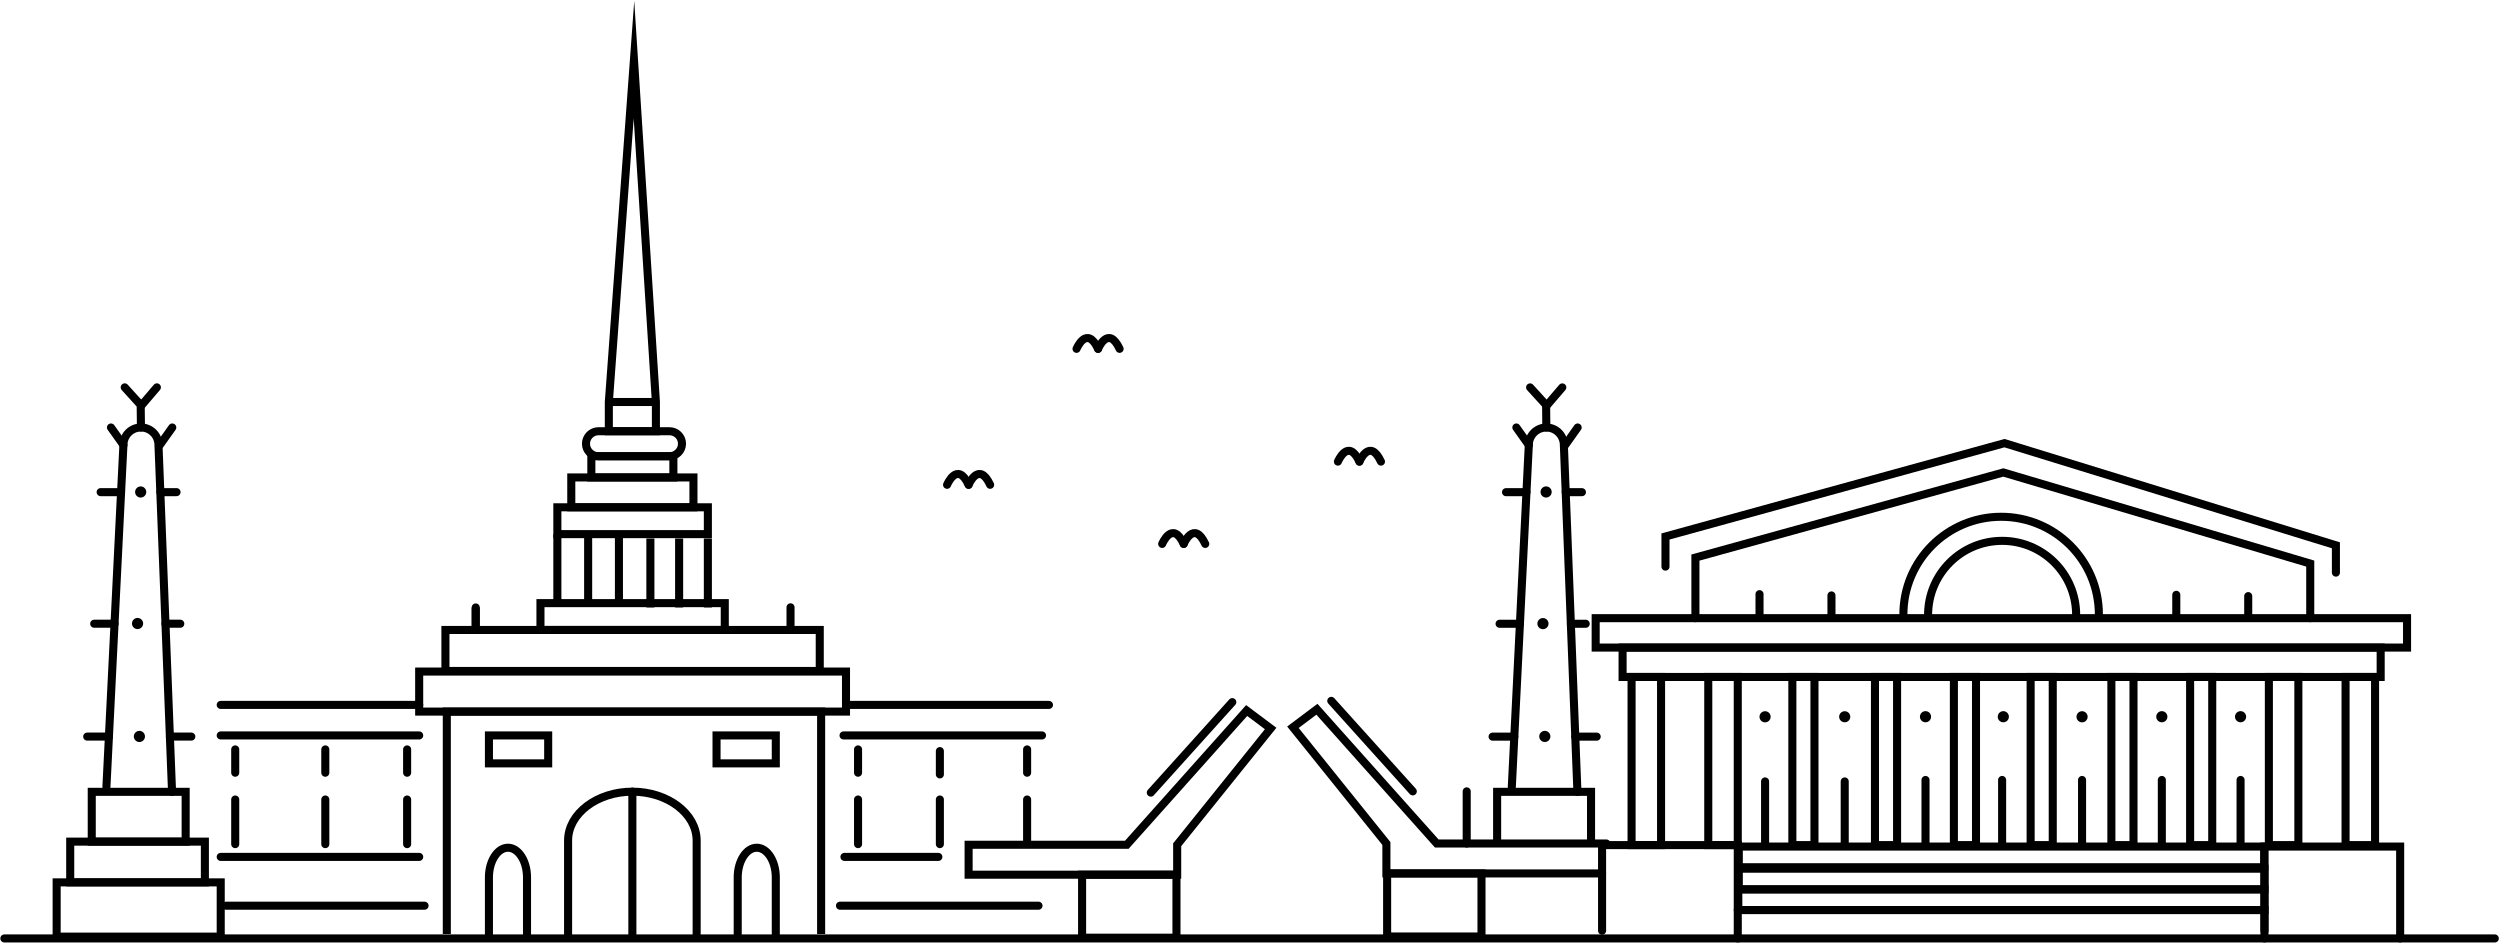 <svg xmlns="http://www.w3.org/2000/svg" xmlns:xlink="http://www.w3.org/1999/xlink" width="620" height="234" viewBox="0 0 620 234"><defs><path id="2qj5a" d="M1128.808 807.63v-55.155h92.833v55.155"/><path id="2qj5b" d="M1121.957 752.475v-9.93h105.851v9.93z"/><path id="2qj5c" d="M1128.466 742.402V732.23h92.832v10.172z"/><path id="2qj5d" d="M1152.033 732.23v-6.653h45.71v6.653z"/><path id="2qj5e" d="M1156.225 708.464v-6.652h37.325v6.652z"/><path id="2qj5f" d="M1159.679 701.812v-7.404h30.297v7.404z"/><path id="2qj5g" d="M1164.655 694.408v-5.262H1185v5.262z"/><path id="2qj5h" d="M1184.04 689.146h-17.62c-1.7 0-3.1-1.39-3.1-3.1 0-1.7 1.39-3.101 3.1-3.101h17.62c1.699 0 3.1 1.39 3.1 3.1-.011 1.7-1.401 3.1-3.1 3.1z"/><path id="2qj5i" d="M1180.664 675.696v7.249h-11.673v-7.249l6.233-84.9z"/><path id="2qj5j" d="M1168.99 675.696h11.674"/><path id="2qj5k" d="M1156.225 708.476v17.1"/><path id="2qj5l" d="M1163.86 708.476v17.1"/><path id="2qj5m" d="M1171.495 708.476v17.1"/><path id="2qj5n" d="M1193.55 709.546v17.101"/><path id="2qj5o" d="M1179.295 709.546v17.101"/><path id="2qj5p" d="M1186.423 709.546v17.101"/><path id="2qj5q" d="M1135.98 726.647v4.579"/><path id="2qj5r" d="M1214.05 726.614v4.579"/><path id="2qj5s" d="M1139.256 807.63v-14.045c0-4.038 2.13-7.348 4.723-7.348 2.603 0 4.722 3.31 4.722 7.348v14.045"/><path id="2qj5t" d="M1200.953 807.63v-14.045c0-4.038 2.13-7.348 4.723-7.348 2.603 0 4.722 3.31 4.722 7.348v14.045"/><path id="2qj5u" d="M1158.884 807.63v-23.17c0-6.664 7.172-12.125 15.943-12.125s15.943 5.45 15.943 12.125v23.17"/><path id="2qj5v" d="M1139.256 765.318v-6.929h14.696v6.929z"/><path id="2qj5w" d="M1195.702 765.318v-6.929h14.696v6.929z"/><path id="2qj5x" d="M1072.738 750.82h49.219"/><path id="2qj5y" d="M1278.141 750.82h-49.219"/><path id="2qj5z" d="M1072.738 758.39h49.219"/><path id="2qj5A" d="M1276.42 758.39H1227.2"/><path id="2qj5B" d="M1072.738 788.51h49.219"/><path id="2qj5C" d="M1074.062 800.613h49.23"/><path id="2qj5D" d="M1275.548 800.613h-49.23"/><path id="2qj5E" d="M1250.713 788.51h-23.291"/><path id="2qj5F" d="M1076.335 761.854v5.78"/><path id="2qj5G" d="M1098.677 761.854v5.78"/><path id="2qj5H" d="M1118.967 761.854v5.78"/><path id="2qj5I" d="M1076.335 774.277v11.066"/><path id="2qj5J" d="M1272.724 761.854v5.78"/><path id="2qj5K" d="M1272.724 774.277v11.066"/><path id="2qj5L" d="M1098.677 774.277v11.066"/><path id="2qj5M" d="M1118.967 774.277v11.066"/><path id="2qj5N" d="M1230.798 761.854v5.78"/><path id="2qj5O" d="M1251.088 762.273v5.781"/><path id="2qj5P" d="M1251.088 774.277v11.066"/><path id="2qj5Q" d="M1230.798 774.277v11.066"/><path id="2qj5R" d="M1454.361 753.8a1.38 1.38 0 1 1 2.759 0 1.38 1.38 0 0 1-2.759 0z"/><path id="2qj5S" d="M1474.11 753.8a1.38 1.38 0 1 1 2.759 0 1.38 1.38 0 0 1-2.758 0z"/><path id="2qj5T" d="M1494.147 753.8a1.38 1.38 0 1 1 2.758 0 1.38 1.38 0 0 1-2.758 0z"/><path id="2qj5U" d="M1513.444 753.8a1.38 1.38 0 1 1 2.758 0 1.38 1.38 0 0 1-2.758 0z"/><path id="2qj5V" d="M1532.972 753.8a1.38 1.38 0 1 1 2.759 0 1.38 1.38 0 0 1-2.759 0z"/><path id="2qj5W" d="M1552.755 753.8a1.38 1.38 0 1 1 2.758 0 1.38 1.38 0 0 1-2.758 0z"/><path id="2qj5X" d="M1572.283 753.8a1.38 1.38 0 1 1 2.758 0 1.38 1.38 0 0 1-2.758 0z"/><path id="2qj5Y" d="M1032.048 808.292V794.82h40.69v13.472z"/><path id="2qj5Z" d="M1035.413 794.832v-10.107h33.397v10.106z"/><path id="2qj5aa" d="M1040.753 784.725V772.38h23.29v12.346z"/><path id="2qj5ab" d="M1044.394 771.11l4.215-84.745a4.356 4.356 0 0 1 4.347-4.347 4.356 4.356 0 0 1 4.347 4.347l3.365 86.014"/><path id="2qj5ac" d="M1045.52 682.018l3.089 4.347"/><path id="2qj5ad" d="M1060.723 682.018l-3.09 4.347"/><path id="2qj5ae" d="M1057.766 698.05h4.016"/><path id="2qj5af" d="M1042.96 698.05h5.064"/><path id="2qj5ag" d="M1059.035 730.685h3.674"/><path id="2qj5ah" d="M1041.36 730.685h5.042"/><path id="2qj5ai" d="M1060.138 758.676h5.307"/><path id="2qj5aj" d="M1039.628 758.676h5.384"/><path id="2qj5ak" d="M1051.51 698.05a1.38 1.38 0 1 1 2.759 0 1.38 1.38 0 0 1-2.759 0z"/><path id="2qj5al" d="M1050.738 730.685a1.38 1.38 0 1 1 2.758 0 1.38 1.38 0 0 1-2.758 0z"/><path id="2qj5am" d="M1051.19 758.676a1.38 1.38 0 1 1 2.759 0 1.38 1.38 0 0 1-2.759 0z"/><path id="2qj5an" d="M1052.956 682.018l-.067-5.583-3.96-4.369"/><path id="2qj5ao" d="M1052.989 676.645l3.916-4.579"/><path id="2qj5ap" d="M1258.215 785.498h39.234l29.723-33.287 5.947 4.457-23.18 28.83v7.425h-51.724z"/><path id="2qj5aq" d="M1303.396 772.567l20.212-22.442"/><path id="2qj5ar" d="M1286.36 808.557v-15.634h23.402v15.634z"/><path id="2qj5as" d="M1416.386 785.189h-42.07l-29.723-33.298-5.947 4.468 23.181 28.83v7.425h53.488"/><path id="2qj5at" d="M1368.37 772.258l-20.213-22.442"/><path id="2qj5au" d="M1381.742 772.258v12.93"/><path id="2qj5av" d="M1385.41 792.617v15.634h-23.401v-15.634z"/><path id="2qj5aw" d="M1413.727 736.599v-7.293h201.221v7.293z"/><path id="2qj5ax" d="M1420.402 743.892v-7.293h188.004v7.293z"/><path id="2qj5ay" d="M1441.651 785.586V743.88h7.315v41.705z"/><path id="2qj5az" d="M1422.63 785.586V743.88h7.315v41.705z"/><path id="2qj5aA" d="M1599.7 785.586V743.88h7.315v41.705z"/><path id="2qj5aB" d="M1580.68 785.586V743.88h7.314v41.705z"/><path id="2qj5aC" d="M1462.504 785.586V743.88h5.483v41.705z"/><path id="2qj5aD" d="M1482.992 785.586V743.88h5.484v41.705z"/><path id="2qj5aE" d="M1502.565 785.586V743.88h5.483v41.705z"/><path id="2qj5aF" d="M1521.597 785.586V743.88h5.484v41.705z"/><path id="2qj5aG" d="M1541.622 785.586V743.88h5.484v41.705z"/><path id="2qj5aH" d="M1561.15 785.586V743.88h5.484v41.705z"/><path id="2qj5aI" d="M1415.315 806.813v-21.227h33.651v23.147"/><path id="2qj5aJ" d="M1579.587 806.836V785.95h33.651v22.783"/><path id="2qj5aK" d="M1448.966 801.683h130.621v7.05"/><path id="2qj5aL" d="M1449.099 801.683v-5.12h130.488v5.12z"/><path id="2qj5aM" d="M1449.22 796.564v-5.12h130.367v5.12z"/><path id="2qj5aN" d="M1449.22 791.07v-5.12h130.3v5.12z"/><path id="2qj5aO" d="M1455.74 769.797v15.789"/><path id="2qj5aP" d="M1475.49 769.797v15.789"/><path id="2qj5aQ" d="M1495.526 769.433v15.789"/><path id="2qj5aR" d="M1514.525 769.433v15.789"/><path id="2qj5aS" d="M1534.351 769.433v15.789"/><path id="2qj5aT" d="M1554.134 769.433v15.789"/><path id="2qj5aU" d="M1573.662 769.433v15.789"/><path id="2qj5aV" d="M1438.463 729.306v-15.027l76.36-21.106 76.117 22.595v13.538"/><path id="2qj5aW" d="M1431.038 716.519v-7.47l84.072-23.147 82.196 25.332v6.774"/><path id="2qj5aX" d="M1496.166 728.49c0-10.14 8.22-18.36 18.359-18.36 10.14 0 18.359 8.22 18.359 18.36"/><path id="2qj5aY" d="M1490.042 728.401c0-13.383 10.857-24.24 24.24-24.24s24.24 10.857 24.24 24.24"/><path id="2qj5aZ" d="M1454.361 728.401v-5.053"/><path id="2qj5ba" d="M1472.202 728.732v-5.064"/><path id="2qj5bb" d="M1557.72 728.567v-5.053"/><path id="2qj5bc" d="M1575.56 728.887v-5.053"/><path id="2qj5bd" d="M1389.288 784.725V772.38h23.291v12.346"/><path id="2qj5be" d="M1392.93 771.121l4.214-84.745a4.356 4.356 0 0 1 4.347-4.347 4.356 4.356 0 0 1 4.347 4.347l3.365 86.014"/><path id="2qj5bf" d="M1394.055 682.018l3.089 4.358"/><path id="2qj5bg" d="M1409.258 682.018l-3.09 4.358"/><path id="2qj5bh" d="M1406.301 698.06h4.016"/><path id="2qj5bi" d="M1391.495 698.06h5.064"/><path id="2qj5bj" d="M1407.581 730.696h3.674"/><path id="2qj5bk" d="M1389.895 730.696h5.042"/><path id="2qj5bl" d="M1408.673 758.687h5.307"/><path id="2qj5bm" d="M1388.163 758.687h5.384"/><path id="2qj5bn" d="M1400.057 698.06a1.38 1.38 0 1 1 2.758 0 1.38 1.38 0 0 1-2.758 0z"/><path id="2qj5bo" d="M1399.273 730.696a1.38 1.38 0 1 1 2.759 0 1.38 1.38 0 0 1-2.759 0z"/><path id="2qj5bp" d="M1399.737 758.687a1.38 1.38 0 1 1 2.758 0 1.38 1.38 0 0 1-2.758 0z"/><path id="2qj5bq" d="M1401.491 682.018l-.055-5.583-3.972-4.358"/><path id="2qj5br" d="M1401.535 676.645l3.917-4.568"/><path id="2qj5bs" d="M1252.875 696.229s2.516-6.035 5.34 0"/><path id="2qj5bt" d="M1258.215 696.229s2.516-6.035 5.34 0"/><path id="2qj5bu" d="M1284.981 662.512s2.516-6.035 5.34 0"/><path id="2qj5bv" d="M1290.321 662.512s2.516-6.035 5.34 0"/><path id="2qj5bw" d="M1306.22 710.892s2.516-6.035 5.34 0"/><path id="2qj5bx" d="M1311.56 710.892s2.516-6.035 5.34 0"/><path id="2qj5by" d="M1349.8 690.48s2.516-6.035 5.34 0"/><path id="2qj5bz" d="M1355.14 690.48s2.516-6.035 5.34 0"/><path id="2qj5bA" d="M1019.084 808.733h617.621"/><path id="2qj5bB" d="M1174.827 772.335v35.957"/></defs><g><g transform="translate(-1018 -576)"><g><use fill="#fff" fill-opacity="0" stroke="#000" stroke-miterlimit="50" stroke-width="2" xlink:href="#2qj5a"/></g><g><use fill="#fff" fill-opacity="0" stroke="#000" stroke-miterlimit="50" stroke-width="2" xlink:href="#2qj5b"/></g><g><use fill="#fff" fill-opacity="0" stroke="#000" stroke-miterlimit="50" stroke-width="2" xlink:href="#2qj5c"/></g><g><use fill="#fff" fill-opacity="0" stroke="#000" stroke-miterlimit="50" stroke-width="2" xlink:href="#2qj5d"/></g><g><use fill="#fff" fill-opacity="0" stroke="#000" stroke-miterlimit="50" stroke-width="2" xlink:href="#2qj5e"/></g><g><use fill="#fff" fill-opacity="0" stroke="#000" stroke-miterlimit="50" stroke-width="2" xlink:href="#2qj5f"/></g><g><use fill="#fff" fill-opacity="0" stroke="#000" stroke-miterlimit="50" stroke-width="2" xlink:href="#2qj5g"/></g><g><use fill="#fff" fill-opacity="0" stroke="#000" stroke-miterlimit="50" stroke-width="2" xlink:href="#2qj5h"/></g><g><use fill="#fff" fill-opacity="0" stroke="#000" stroke-miterlimit="50" stroke-width="2" xlink:href="#2qj5i"/></g><g><use fill="#fff" fill-opacity="0" stroke="#000" stroke-miterlimit="50" stroke-width="2" xlink:href="#2qj5j"/></g><g><use fill="#fff" fill-opacity="0" stroke="#000" stroke-miterlimit="50" stroke-width="2" xlink:href="#2qj5k"/></g><g><use fill="#fff" fill-opacity="0" stroke="#000" stroke-miterlimit="50" stroke-width="2" xlink:href="#2qj5l"/></g><g><use fill="#fff" fill-opacity="0" stroke="#000" stroke-miterlimit="50" stroke-width="2" xlink:href="#2qj5m"/></g><g><use fill="#fff" fill-opacity="0" stroke="#000" stroke-miterlimit="50" stroke-width="2" xlink:href="#2qj5n"/></g><g><use fill="#fff" fill-opacity="0" stroke="#000" stroke-miterlimit="50" stroke-width="2" xlink:href="#2qj5o"/></g><g><use fill="#fff" fill-opacity="0" stroke="#000" stroke-miterlimit="50" stroke-width="2" xlink:href="#2qj5p"/></g><g><use fill="#fff" fill-opacity="0" stroke="#000" stroke-miterlimit="50" stroke-width="2" xlink:href="#2qj5q"/></g><g><use fill="#fff" fill-opacity="0" stroke="#000" stroke-linecap="round" stroke-miterlimit="50" stroke-width="2" xlink:href="#2qj5q"/></g><g><use fill="#fff" fill-opacity="0" stroke="#000" stroke-linecap="round" stroke-miterlimit="50" stroke-width="2" xlink:href="#2qj5r"/></g><g><use fill="#fff" fill-opacity="0" stroke="#000" stroke-linecap="round" stroke-miterlimit="50" stroke-width="2" xlink:href="#2qj5s"/></g><g><use fill="#fff" fill-opacity="0" stroke="#000" stroke-linecap="round" stroke-miterlimit="50" stroke-width="2" xlink:href="#2qj5t"/></g><g><use fill="#fff" fill-opacity="0" stroke="#000" stroke-linecap="round" stroke-miterlimit="50" stroke-width="2" xlink:href="#2qj5u"/></g><g><use fill="#fff" fill-opacity="0" stroke="#000" stroke-linecap="round" stroke-miterlimit="50" stroke-width="2" xlink:href="#2qj5v"/></g><g><use fill="#fff" fill-opacity="0" stroke="#000" stroke-linecap="round" stroke-miterlimit="50" stroke-width="2" xlink:href="#2qj5w"/></g><g><use fill="#fff" fill-opacity="0" stroke="#000" stroke-linecap="round" stroke-miterlimit="50" stroke-width="2" xlink:href="#2qj5x"/></g><g><use fill="#fff" fill-opacity="0" stroke="#000" stroke-linecap="round" stroke-miterlimit="50" stroke-width="2" xlink:href="#2qj5y"/></g><g><use fill="#fff" fill-opacity="0" stroke="#000" stroke-linecap="round" stroke-miterlimit="50" stroke-width="2" xlink:href="#2qj5z"/></g><g><use fill="#fff" fill-opacity="0" stroke="#000" stroke-linecap="round" stroke-miterlimit="50" stroke-width="2" xlink:href="#2qj5A"/></g><g><use fill="#fff" fill-opacity="0" stroke="#000" stroke-linecap="round" stroke-miterlimit="50" stroke-width="2" xlink:href="#2qj5B"/></g><g><use fill="#fff" fill-opacity="0" stroke="#000" stroke-linecap="round" stroke-miterlimit="50" stroke-width="2" xlink:href="#2qj5C"/></g><g><use fill="#fff" fill-opacity="0" stroke="#000" stroke-linecap="round" stroke-miterlimit="50" stroke-width="2" xlink:href="#2qj5D"/></g><g><use fill="#fff" fill-opacity="0" stroke="#000" stroke-linecap="round" stroke-miterlimit="50" stroke-width="2" xlink:href="#2qj5E"/></g><g><use fill="#fff" fill-opacity="0" stroke="#000" stroke-linecap="round" stroke-miterlimit="50" stroke-width="2" xlink:href="#2qj5F"/></g><g><use fill="#fff" fill-opacity="0" stroke="#000" stroke-linecap="round" stroke-miterlimit="50" stroke-width="2" xlink:href="#2qj5G"/></g><g><use fill="#fff" fill-opacity="0" stroke="#000" stroke-linecap="round" stroke-miterlimit="50" stroke-width="2" xlink:href="#2qj5H"/></g><g><use fill="#fff" fill-opacity="0" stroke="#000" stroke-linecap="round" stroke-miterlimit="50" stroke-width="2" xlink:href="#2qj5I"/></g><g><use fill="#fff" fill-opacity="0" stroke="#000" stroke-linecap="round" stroke-miterlimit="50" stroke-width="2" xlink:href="#2qj5J"/></g><g><use fill="#fff" fill-opacity="0" stroke="#000" stroke-linecap="round" stroke-miterlimit="50" stroke-width="2" xlink:href="#2qj5K"/></g><g><use fill="#fff" fill-opacity="0" stroke="#000" stroke-linecap="round" stroke-miterlimit="50" stroke-width="2" xlink:href="#2qj5L"/></g><g><use fill="#fff" fill-opacity="0" stroke="#000" stroke-linecap="round" stroke-miterlimit="50" stroke-width="2" xlink:href="#2qj5M"/></g><g><use fill="#fff" fill-opacity="0" stroke="#000" stroke-linecap="round" stroke-miterlimit="50" stroke-width="2" xlink:href="#2qj5N"/></g><g><use fill="#fff" fill-opacity="0" stroke="#000" stroke-linecap="round" stroke-miterlimit="50" stroke-width="2" xlink:href="#2qj5O"/></g><g><use fill="#fff" fill-opacity="0" stroke="#000" stroke-linecap="round" stroke-miterlimit="50" stroke-width="2" xlink:href="#2qj5P"/></g><g><use fill="#fff" fill-opacity="0" stroke="#000" stroke-linecap="round" stroke-miterlimit="50" stroke-width="2" xlink:href="#2qj5Q"/></g><g><use xlink:href="#2qj5R"/></g><g><use xlink:href="#2qj5S"/></g><g><use xlink:href="#2qj5T"/></g><g><use xlink:href="#2qj5U"/></g><g><use xlink:href="#2qj5V"/></g><g><use xlink:href="#2qj5W"/></g><g><use xlink:href="#2qj5X"/></g><g><use fill="#fff" fill-opacity="0" stroke="#000" stroke-linecap="round" stroke-miterlimit="50" stroke-width="2" xlink:href="#2qj5Y"/></g><g><use fill="#fff" fill-opacity="0" stroke="#000" stroke-linecap="round" stroke-miterlimit="50" stroke-width="2" xlink:href="#2qj5Z"/></g><g><use fill="#fff" fill-opacity="0" stroke="#000" stroke-linecap="round" stroke-miterlimit="50" stroke-width="2" xlink:href="#2qj5aa"/></g><g><use fill="#fff" fill-opacity="0" stroke="#000" stroke-linecap="round" stroke-miterlimit="50" stroke-width="2" xlink:href="#2qj5ab"/></g><g><use fill="#fff" fill-opacity="0" stroke="#000" stroke-linecap="round" stroke-miterlimit="50" stroke-width="2" xlink:href="#2qj5ac"/></g><g><use fill="#fff" fill-opacity="0" stroke="#000" stroke-linecap="round" stroke-miterlimit="50" stroke-width="2" xlink:href="#2qj5ad"/></g><g><use fill="#fff" fill-opacity="0" stroke="#000" stroke-linecap="round" stroke-miterlimit="50" stroke-width="2" xlink:href="#2qj5ae"/></g><g><use fill="#fff" fill-opacity="0" stroke="#000" stroke-linecap="round" stroke-miterlimit="50" stroke-width="2" xlink:href="#2qj5af"/></g><g><use fill="#fff" fill-opacity="0" stroke="#000" stroke-linecap="round" stroke-miterlimit="50" stroke-width="2" xlink:href="#2qj5ag"/></g><g><use fill="#fff" fill-opacity="0" stroke="#000" stroke-linecap="round" stroke-miterlimit="50" stroke-width="2" xlink:href="#2qj5ah"/></g><g><use fill="#fff" fill-opacity="0" stroke="#000" stroke-linecap="round" stroke-miterlimit="50" stroke-width="2" xlink:href="#2qj5ai"/></g><g><use fill="#fff" fill-opacity="0" stroke="#000" stroke-linecap="round" stroke-miterlimit="50" stroke-width="2" xlink:href="#2qj5aj"/></g><g><use xlink:href="#2qj5ak"/></g><g><use xlink:href="#2qj5al"/></g><g><use xlink:href="#2qj5am"/></g><g><use fill="#fff" fill-opacity="0" stroke="#000" stroke-linecap="round" stroke-miterlimit="50" stroke-width="2" xlink:href="#2qj5an"/></g><g/><g><use fill="#fff" fill-opacity="0" stroke="#000" stroke-linecap="round" stroke-miterlimit="50" stroke-width="2" xlink:href="#2qj5ao"/></g><g><use fill="#fff" fill-opacity="0" stroke="#000" stroke-linecap="round" stroke-miterlimit="50" stroke-width="2" xlink:href="#2qj5ap"/></g><g><use fill="#fff" fill-opacity="0" stroke="#000" stroke-linecap="round" stroke-miterlimit="50" stroke-width="2" xlink:href="#2qj5aq"/></g><g><use fill="#fff" fill-opacity="0" stroke="#000" stroke-linecap="round" stroke-miterlimit="50" stroke-width="2" xlink:href="#2qj5ar"/></g><g><use fill="#fff" fill-opacity="0" stroke="#000" stroke-linecap="round" stroke-miterlimit="50" stroke-width="2" xlink:href="#2qj5as"/></g><g><use fill="#fff" fill-opacity="0" stroke="#000" stroke-linecap="round" stroke-miterlimit="50" stroke-width="2" xlink:href="#2qj5at"/></g><g><use fill="#fff" fill-opacity="0" stroke="#000" stroke-linecap="round" stroke-miterlimit="50" stroke-width="2" xlink:href="#2qj5au"/></g><g><use fill="#fff" fill-opacity="0" stroke="#000" stroke-linecap="round" stroke-miterlimit="50" stroke-width="2" xlink:href="#2qj5av"/></g><g><use fill="#fff" fill-opacity="0" stroke="#000" stroke-linecap="round" stroke-miterlimit="50" stroke-width="2" xlink:href="#2qj5aw"/></g><g><use fill="#fff" fill-opacity="0" stroke="#000" stroke-linecap="round" stroke-miterlimit="50" stroke-width="2" xlink:href="#2qj5ax"/></g><g><use fill="#fff" fill-opacity="0" stroke="#000" stroke-linecap="round" stroke-miterlimit="50" stroke-width="2" xlink:href="#2qj5ay"/></g><g><use fill="#fff" fill-opacity="0" stroke="#000" stroke-linecap="round" stroke-miterlimit="50" stroke-width="2" xlink:href="#2qj5az"/></g><g><use fill="#fff" fill-opacity="0" stroke="#000" stroke-linecap="round" stroke-miterlimit="50" stroke-width="2" xlink:href="#2qj5aA"/></g><g><use fill="#fff" fill-opacity="0" stroke="#000" stroke-linecap="round" stroke-miterlimit="50" stroke-width="2" xlink:href="#2qj5aB"/></g><g><use fill="#fff" fill-opacity="0" stroke="#000" stroke-linecap="round" stroke-miterlimit="50" stroke-width="2" xlink:href="#2qj5aC"/></g><g><use fill="#fff" fill-opacity="0" stroke="#000" stroke-linecap="round" stroke-miterlimit="50" stroke-width="2" xlink:href="#2qj5aD"/></g><g><use fill="#fff" fill-opacity="0" stroke="#000" stroke-linecap="round" stroke-miterlimit="50" stroke-width="2" xlink:href="#2qj5aE"/></g><g><use fill="#fff" fill-opacity="0" stroke="#000" stroke-linecap="round" stroke-miterlimit="50" stroke-width="2" xlink:href="#2qj5aF"/></g><g><use fill="#fff" fill-opacity="0" stroke="#000" stroke-linecap="round" stroke-miterlimit="50" stroke-width="2" xlink:href="#2qj5aG"/></g><g><use fill="#fff" fill-opacity="0" stroke="#000" stroke-linecap="round" stroke-miterlimit="50" stroke-width="2" xlink:href="#2qj5aH"/></g><g><use fill="#fff" fill-opacity="0" stroke="#000" stroke-linecap="round" stroke-miterlimit="50" stroke-width="2" xlink:href="#2qj5aI"/></g><g><use fill="#fff" fill-opacity="0" stroke="#000" stroke-linecap="round" stroke-miterlimit="50" stroke-width="2" xlink:href="#2qj5aJ"/></g><g><use fill="#fff" fill-opacity="0" stroke="#000" stroke-linecap="round" stroke-miterlimit="50" stroke-width="2" xlink:href="#2qj5aK"/></g><g><use fill="#fff" fill-opacity="0" stroke="#000" stroke-linecap="round" stroke-miterlimit="50" stroke-width="2" xlink:href="#2qj5aL"/></g><g><use fill="#fff" fill-opacity="0" stroke="#000" stroke-linecap="round" stroke-miterlimit="50" stroke-width="2" xlink:href="#2qj5aM"/></g><g><use fill="#fff" fill-opacity="0" stroke="#000" stroke-linecap="round" stroke-miterlimit="50" stroke-width="2" xlink:href="#2qj5aN"/></g><g><use fill="#fff" fill-opacity="0" stroke="#000" stroke-linecap="round" stroke-miterlimit="50" stroke-width="2" xlink:href="#2qj5aO"/></g><g><use fill="#fff" fill-opacity="0" stroke="#000" stroke-linecap="round" stroke-miterlimit="50" stroke-width="2" xlink:href="#2qj5aP"/></g><g><use fill="#fff" fill-opacity="0" stroke="#000" stroke-linecap="round" stroke-miterlimit="50" stroke-width="2" xlink:href="#2qj5aQ"/></g><g><use fill="#fff" fill-opacity="0" stroke="#000" stroke-linecap="round" stroke-miterlimit="50" stroke-width="2" xlink:href="#2qj5aR"/></g><g><use fill="#fff" fill-opacity="0" stroke="#000" stroke-linecap="round" stroke-miterlimit="50" stroke-width="2" xlink:href="#2qj5aS"/></g><g><use fill="#fff" fill-opacity="0" stroke="#000" stroke-linecap="round" stroke-miterlimit="50" stroke-width="2" xlink:href="#2qj5aT"/></g><g><use fill="#fff" fill-opacity="0" stroke="#000" stroke-linecap="round" stroke-miterlimit="50" stroke-width="2" xlink:href="#2qj5aU"/></g><g><use fill="#fff" fill-opacity="0" stroke="#000" stroke-linecap="round" stroke-miterlimit="50" stroke-width="2" xlink:href="#2qj5aV"/></g><g><use fill="#fff" fill-opacity="0" stroke="#000" stroke-linecap="round" stroke-miterlimit="50" stroke-width="2" xlink:href="#2qj5aW"/></g><g><use fill="#fff" fill-opacity="0" stroke="#000" stroke-linecap="round" stroke-miterlimit="50" stroke-width="2" xlink:href="#2qj5aX"/></g><g><use fill="#fff" fill-opacity="0" stroke="#000" stroke-linecap="round" stroke-miterlimit="50" stroke-width="2" xlink:href="#2qj5aY"/></g><g><use fill="#fff" fill-opacity="0" stroke="#000" stroke-linecap="round" stroke-miterlimit="50" stroke-width="2" xlink:href="#2qj5aZ"/></g><g><use fill="#fff" fill-opacity="0" stroke="#000" stroke-linecap="round" stroke-miterlimit="50" stroke-width="2" xlink:href="#2qj5ba"/></g><g><use fill="#fff" fill-opacity="0" stroke="#000" stroke-linecap="round" stroke-miterlimit="50" stroke-width="2" xlink:href="#2qj5bb"/></g><g><use fill="#fff" fill-opacity="0" stroke="#000" stroke-linecap="round" stroke-miterlimit="50" stroke-width="2" xlink:href="#2qj5bc"/></g><g><use fill="#fff" fill-opacity="0" stroke="#000" stroke-linecap="round" stroke-miterlimit="50" stroke-width="2" xlink:href="#2qj5bd"/></g><g><use fill="#fff" fill-opacity="0" stroke="#000" stroke-linecap="round" stroke-miterlimit="50" stroke-width="2" xlink:href="#2qj5be"/></g><g><use fill="#fff" fill-opacity="0" stroke="#000" stroke-linecap="round" stroke-miterlimit="50" stroke-width="2" xlink:href="#2qj5bf"/></g><g><use fill="#fff" fill-opacity="0" stroke="#000" stroke-linecap="round" stroke-miterlimit="50" stroke-width="2" xlink:href="#2qj5bg"/></g><g><use fill="#fff" fill-opacity="0" stroke="#000" stroke-linecap="round" stroke-miterlimit="50" stroke-width="2" xlink:href="#2qj5bh"/></g><g><use fill="#fff" fill-opacity="0" stroke="#000" stroke-linecap="round" stroke-miterlimit="50" stroke-width="2" xlink:href="#2qj5bi"/></g><g><use fill="#fff" fill-opacity="0" stroke="#000" stroke-linecap="round" stroke-miterlimit="50" stroke-width="2" xlink:href="#2qj5bj"/></g><g><use fill="#fff" fill-opacity="0" stroke="#000" stroke-linecap="round" stroke-miterlimit="50" stroke-width="2" xlink:href="#2qj5bk"/></g><g><use fill="#fff" fill-opacity="0" stroke="#000" stroke-linecap="round" stroke-miterlimit="50" stroke-width="2" xlink:href="#2qj5bl"/></g><g><use fill="#fff" fill-opacity="0" stroke="#000" stroke-linecap="round" stroke-miterlimit="50" stroke-width="2" xlink:href="#2qj5bm"/></g><g><use xlink:href="#2qj5bn"/></g><g><use xlink:href="#2qj5bo"/></g><g><use xlink:href="#2qj5bp"/></g><g><use fill="#fff" fill-opacity="0" stroke="#000" stroke-linecap="round" stroke-miterlimit="50" stroke-width="2" xlink:href="#2qj5bq"/></g><g/><g><use fill="#fff" fill-opacity="0" stroke="#000" stroke-linecap="round" stroke-miterlimit="50" stroke-width="2" xlink:href="#2qj5br"/></g><g><g><use fill="#fff" fill-opacity="0" stroke="#000" stroke-linecap="round" stroke-miterlimit="50" stroke-width="2" xlink:href="#2qj5bs"/></g><g><use fill="#fff" fill-opacity="0" stroke="#000" stroke-linecap="round" stroke-miterlimit="50" stroke-width="2" xlink:href="#2qj5bt"/></g></g><g><g><use fill="#fff" fill-opacity="0" stroke="#000" stroke-linecap="round" stroke-miterlimit="50" stroke-width="2" xlink:href="#2qj5bu"/></g><g><use fill="#fff" fill-opacity="0" stroke="#000" stroke-linecap="round" stroke-miterlimit="50" stroke-width="2" xlink:href="#2qj5bv"/></g></g><g><g><use fill="#fff" fill-opacity="0" stroke="#000" stroke-linecap="round" stroke-miterlimit="50" stroke-width="2" xlink:href="#2qj5bw"/></g><g><use fill="#fff" fill-opacity="0" stroke="#000" stroke-linecap="round" stroke-miterlimit="50" stroke-width="2" xlink:href="#2qj5bx"/></g></g><g><g><use fill="#fff" fill-opacity="0" stroke="#000" stroke-linecap="round" stroke-miterlimit="50" stroke-width="2" xlink:href="#2qj5by"/></g><g><use fill="#fff" fill-opacity="0" stroke="#000" stroke-linecap="round" stroke-miterlimit="50" stroke-width="2" xlink:href="#2qj5bz"/></g></g><g><use fill="#fff" fill-opacity="0" stroke="#000" stroke-linecap="round" stroke-miterlimit="50" stroke-width="2" xlink:href="#2qj5bA"/></g><g><use fill="#fff" fill-opacity="0" stroke="#000" stroke-linecap="round" stroke-miterlimit="50" stroke-width="2" xlink:href="#2qj5bB"/></g></g></g></svg>